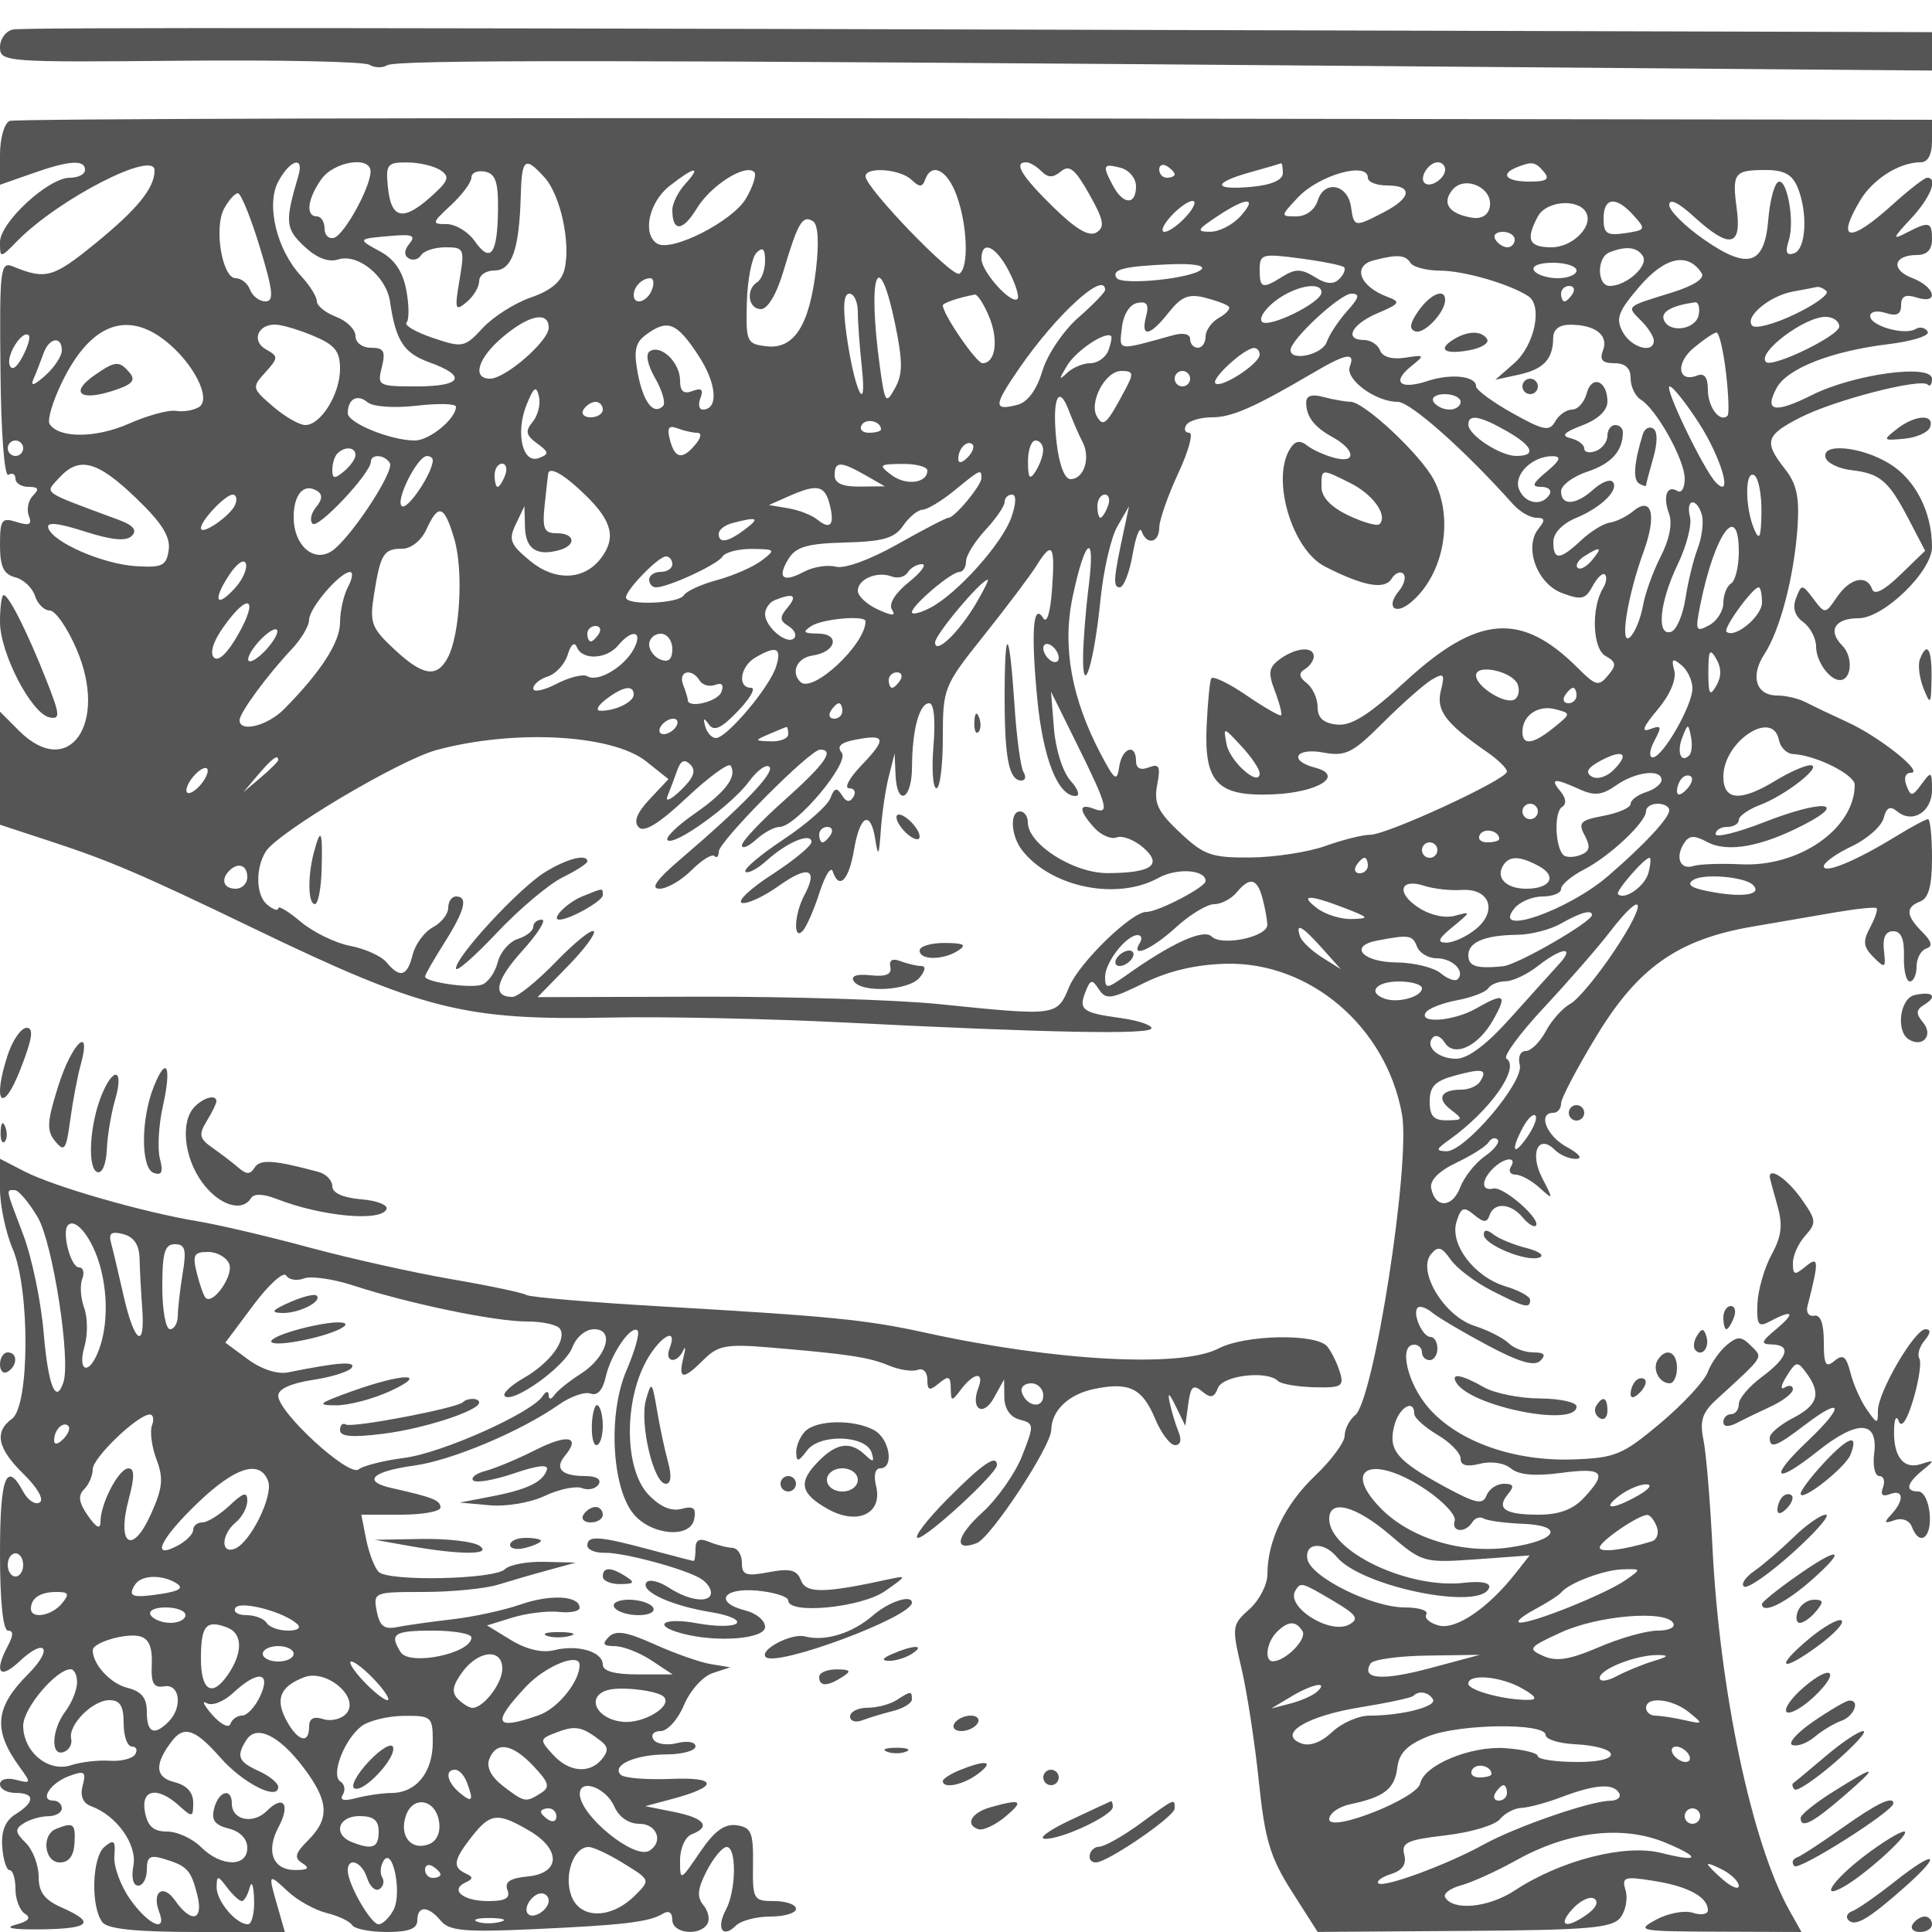 <svg xmlns="http://www.w3.org/2000/svg" version="1.0" width="250" height="250" viewBox="0 0 250 250" preserveAspectRatio="xMidYMid meet">
<g transform="translate(0,250) scale(0.01,-0.01)" fill="#555555" stroke="none">
<path d="M168 24618 c-92 -18 -168 -121 -168 -229 0 -191 73 -196 2330 -175 1282 12 2384 -11 2450 -52 66 -40 169 -44 228 -7 120 74 2840 72 13067 -12 l6925 -56 0 248 0 249 -5275 15 c-14975 44 -19404 48 -19557 19z"/>
<path d="M125 23435 c-70 -29 -125 -223 -125 -439 l0 -387 413 145 c483 171 687 185 687 46 0 -55 -88 -100 -197 -100 -277 0 -903 -578 -903 -833 0 -212 1 -212 225 16 534 543 1775 1181 1775 912 0 -228 -222 -502 -769 -947 -542 -442 -640 -470 -1060 -297 -167 69 -178 -19 -165 -1339 7 -814 51 -1388 103 -1356 50 31 91 8 91 -50 0 -58 77 -106 170 -106 126 0 141 -29 58 -112 -62 -62 -87 -180 -55 -262 44 -115 8 -133 -158 -81 -193 62 -215 32 -215 -298 0 -280 46 -378 197 -417 108 -28 223 -137 256 -241 33 -104 119 -189 191 -189 72 0 228 -224 346 -499 416 -967 -101 -1700 -745 -1056 l-245 246 0 -731 0 -732 664 -218 c759 -249 1183 -431 2586 -1108 2228 -1075 2757 -1208 4650 -1169 688 14 2038 -15 3000 -63 2699 -136 4000 -161 4000 -75 0 43 -184 103 -408 133 -486 66 -539 107 -444 343 63 158 84 161 173 25 90 -136 158 -126 579 82 318 158 673 241 1064 251 1088 27 2077 -820 2278 -1951 112 -633 -363 -3688 -605 -3889 -76 -62 -137 -182 -137 -267 0 -84 -172 -317 -383 -518 -390 -371 -617 -840 -617 -1276 0 -134 -105 -337 -233 -451 -226 -201 -229 -227 -102 -767 72 -308 173 -965 224 -1460 79 -758 146 -983 427 -1425 l334 -524 1899 13 c1620 11 1917 37 2021 175 67 88 96 246 65 351 -53 172 -19 183 374 120 438 -70 691 -209 691 -379 0 -52 -88 -67 -196 -32 -107 34 -321 -6 -475 -90 -264 -143 -221 -151 802 -155 l1080 -4 -154 275 c-489 871 -907 2847 -999 4725 -29 578 -80 1192 -115 1365 -51 251 -17 357 172 529 625 572 601 533 442 692 -125 125 -172 126 -312 10 -91 -76 -203 -234 -247 -352 -45 -118 -322 -416 -615 -662 -489 -410 -582 -448 -1129 -467 -765 -26 -1485 230 -1864 662 -280 318 -396 823 -190 823 55 0 100 -45 100 -100 0 -55 45 -100 100 -100 55 0 100 68 100 150 0 83 -40 150 -89 150 -105 0 -239 306 -166 379 28 27 112 -1 187 -64 75 -62 396 -252 714 -422 413 -220 610 -277 686 -201 77 77 51 108 -92 108 -110 0 -254 54 -320 120 -66 66 -266 167 -445 225 -389 126 -739 707 -558 926 91 109 138 96 254 -70 78 -112 317 -293 532 -402 430 -220 497 -236 497 -120 0 44 -143 123 -317 175 -408 123 -728 547 -635 839 58 185 93 198 227 87 124 -103 166 -104 200 -5 57 171 274 157 427 -27 70 -84 146 -133 171 -109 77 77 -417 511 -547 481 -160 -36 -163 103 -6 260 145 145 317 160 230 20 -34 -55 -6 -100 61 -100 68 0 207 -76 310 -169 181 -164 182 -160 36 123 -168 322 -52 581 163 366 66 -66 190 -118 275 -116 90 2 40 66 -120 153 -264 143 -382 443 -175 443 55 0 100 54 100 120 0 67 209 464 464 883 536 880 1052 1241 2010 1406 317 55 801 138 1076 185 275 47 515 72 533 54 18 -17 -20 -130 -85 -251 -96 -180 -87 -250 45 -383 151 -151 161 -144 135 86 -19 167 21 250 120 250 102 0 145 -100 139 -325 -6 -179 29 -325 76 -325 48 0 87 86 87 192 0 105 56 210 124 233 89 29 75 90 -50 215 -213 214 -220 321 -24 396 106 41 150 206 150 561 0 277 -23 503 -52 503 -29 0 -220 -103 -425 -229 -515 -315 -923 -483 -923 -380 0 47 163 164 362 258 199 95 385 258 412 364 37 140 84 163 176 87 197 -163 450 -6 450 280 0 240 -9 245 -134 75 -121 -165 -140 -167 -197 -19 -37 97 -13 164 59 164 176 1 -416 472 -828 658 -192 88 -428 200 -524 250 -95 51 -265 92 -378 92 -276 0 -354 250 -167 535 202 309 382 994 428 1630 28 399 -8 570 -161 765 -278 353 -252 438 199 668 440 225 1558 513 1647 425 31 -31 56 2 56 74 0 199 -1005 64 -1549 -207 -488 -244 -626 -217 -462 89 135 252 705 476 1437 566 320 38 551 112 518 164 -32 52 -102 67 -157 33 -139 -86 -587 41 -587 167 0 59 87 77 200 41 144 -46 200 -18 200 100 0 118 56 146 200 100 297 -94 246 137 -56 252 -283 108 -243 298 62 298 127 0 194 69 194 200 0 231 -35 241 -332 87 -186 -97 -178 -70 57 181 255 272 359 532 212 532 -34 0 -237 -157 -450 -350 -553 -499 -733 -477 -420 51 165 280 510 499 788 499 92 0 145 101 145 275 l0 275 -12375 18 c-6806 10 -12431 -5 -12500 -33z m3736 -710 c-176 -595 -169 -682 75 -912 163 -153 314 -211 442 -170 253 80 620 -218 668 -543 76 -512 177 -668 511 -789 494 -178 422 -311 -168 -311 -495 0 -509 8 -448 250 51 205 26 250 -139 250 -114 0 -202 66 -202 152 0 84 -112 196 -250 248 -137 52 -250 143 -250 202 0 58 -91 204 -202 324 -317 340 -459 924 -297 1225 152 284 339 337 260 74z m934 50 c-8 -211 -338 -808 -470 -851 -69 -22 -125 31 -125 118 0 87 -45 158 -100 158 -148 0 -122 225 56 478 166 237 647 310 639 97z m905 22 c127 -85 105 -140 -136 -353 -353 -312 -505 -274 -545 139 -29 289 -7 317 250 315 154 0 349 -46 431 -101z m1347 -94 c206 -228 340 -846 258 -1188 -39 -159 -178 -276 -435 -364 -208 -72 -488 -249 -623 -395 -236 -254 -260 -259 -647 -128 -222 75 -374 164 -339 199 34 35 33 223 -3 417 -46 242 -152 401 -337 501 -303 164 -301 166 157 204 258 22 305 1 220 -102 -69 -83 -72 -151 -10 -190 54 -33 126 -15 161 41 35 56 177 102 316 102 242 0 249 -18 181 -423 -65 -383 -56 -410 91 -287 90 74 163 196 163 272 0 76 89 138 198 138 225 0 321 272 340 958 13 495 54 527 309 245z m6429 81 c86 -86 150 -87 253 -2 109 91 183 30 366 -295 189 -335 205 -425 93 -495 -96 -59 -267 42 -563 332 -410 403 -514 576 -345 576 44 0 132 -52 196 -116z m1224 -196 c0 -244 -164 -241 -296 5 -144 268 -133 296 96 236 111 -29 200 -136 200 -241z m500 156 c0 -24 -45 -44 -100 -44 -55 0 -100 48 -100 106 0 58 45 78 100 44 55 -34 100 -82 100 -106z m1400 17 c0 -90 -143 -154 -400 -178 -504 -48 -517 49 -25 187 206 57 386 110 400 117 14 7 25 -50 25 -126z m2100 45 c0 -118 -195 -244 -267 -173 -71 72 55 267 173 267 52 0 94 -42 94 -94z m1279 -31 c79 -95 34 -125 -188 -125 -300 0 -386 95 -166 184 200 81 244 73 354 -59z m-13535 -501 c-8 -568 -97 -685 -302 -393 -84 120 -247 219 -362 219 -197 0 -194 14 55 245 146 135 265 296 265 358 0 61 79 96 175 76 138 -27 174 -134 169 -505z m2421 343 c-91 -100 -165 -250 -165 -333 0 -289 134 -281 316 18 183 301 631 584 744 471 33 -32 -16 -187 -108 -343 -175 -296 -964 -696 -1148 -582 -196 121 -108 535 159 745 326 256 423 268 202 24z m2928 58 c106 -100 141 -100 178 0 84 231 288 128 409 -207 140 -387 158 -933 34 -1010 -89 -55 -1214 1112 -1214 1260 0 128 445 96 593 -43z m5907 25 c0 -55 113 -100 250 -100 337 0 316 -161 -45 -347 -378 -196 -385 -195 -423 71 -42 293 -345 351 -430 82 -39 -122 -151 -206 -276 -206 -209 0 -209 2 19 245 274 291 905 469 905 255z m5561 -125 c135 -329 110 -800 -46 -853 -99 -33 -117 13 -68 168 84 265 -36 861 -150 745 -46 -47 -98 -260 -115 -475 -48 -586 -258 -655 -817 -270 -256 176 -465 382 -465 459 0 88 120 30 322 -155 459 -418 617 -390 552 100 -63 469 -35 506 377 506 235 0 341 -58 410 -225z m-3984 -257 c-21 -104 -109 -155 -231 -135 -298 51 -394 188 -251 361 162 195 533 22 482 -226z m-15914 -519 c172 -567 185 -699 71 -699 -77 0 -166 68 -198 150 -31 83 -115 150 -186 150 -175 0 -284 650 -151 899 60 110 140 201 180 200 39 -1 167 -316 284 -700z m11987 401 c-100 -110 -226 -200 -281 -200 -55 0 -19 90 81 200 100 110 226 200 281 200 55 0 19 -90 -81 -200z m700 0 c-100 -110 -275 -200 -390 -199 -183 0 -171 26 90 199 386 256 531 256 300 0z m4466 64 c119 -174 -155 -464 -440 -464 -294 0 -337 99 -176 400 104 194 498 235 616 64z m623 -52 c162 -179 157 -190 -109 -229 -237 -35 -280 -6 -280 188 0 278 160 295 389 41z m-10580 -698 c-86 -727 -285 -1036 -640 -995 -257 30 -268 56 -255 565 8 294 65 585 125 645 81 81 111 53 111 -103 0 -118 -45 -242 -100 -276 -153 -94 -119 -350 46 -350 89 0 205 196 295 502 184 618 244 719 378 636 67 -41 81 -270 40 -624z m9041 386 c0 -55 -42 -100 -94 -100 -52 0 -122 45 -156 100 -34 55 8 100 94 100 86 0 156 -45 156 -100z m-6545 -409 c88 -170 138 -332 111 -359 -79 -78 -466 353 -466 518 0 251 186 168 355 -159z m8204 194 c77 -124 -213 -385 -428 -385 -167 0 -172 367 -6 434 215 87 361 70 434 -49z m-3867 -143 c24 -25 -3 -93 -62 -152 -75 -75 -168 -68 -318 26 -170 106 -251 108 -411 8 -268 -168 -301 -158 -301 89 0 199 34 208 523 143 288 -38 544 -89 569 -114z m858 58 c34 -55 205 -101 381 -102 310 -1 893 -169 1143 -329 192 -123 85 -637 -182 -871 l-242 -212 299 65 c324 70 447 200 449 474 1 115 79 174 227 173 321 -2 492 -137 418 -331 -48 -123 -9 -167 146 -167 143 0 211 -63 211 -195 0 -107 59 -231 130 -275 205 -125 570 -781 570 -1023 0 -120 -42 -193 -93 -161 -137 84 -193 -67 -109 -296 45 -124 4 -333 -108 -550 -99 -192 -203 -481 -231 -641 -29 -161 -102 -341 -163 -400 -144 -141 -41 519 174 1108 171 471 104 719 -139 517 -83 -69 -219 -135 -302 -147 -83 -13 -250 -116 -371 -230 -273 -256 -358 -261 -358 -19 0 114 117 236 297 311 330 137 565 372 468 469 -35 35 -146 -11 -247 -102 -225 -204 -418 -215 -418 -24 0 78 154 193 341 255 311 103 459 267 459 511 0 51 -45 92 -100 92 -55 0 -100 -63 -100 -139 0 -77 -67 -166 -150 -197 -82 -32 -150 -17 -150 32 0 49 -79 109 -175 133 -130 32 -91 75 150 167 204 78 325 192 325 308 0 270 -204 351 -268 106 -31 -115 -115 -210 -189 -210 -73 0 -172 -69 -219 -154 -74 -133 -149 -118 -555 109 -258 144 -469 300 -469 346 0 134 -325 169 -630 68 -353 -116 -466 -16 -213 189 185 149 182 153 -77 113 -167 -25 -290 10 -322 94 -28 74 -121 135 -205 135 -267 0 -165 204 172 347 292 124 305 146 125 213 -357 134 -455 398 -175 471 303 79 411 72 475 -31z m3770 -136 c43 -68 -107 -164 -400 -254 -589 -182 -575 -169 -382 -362 89 -89 162 -204 162 -255 0 -175 -293 -93 -403 113 -93 173 -58 265 221 590 330 382 625 444 802 168z m-6474 49 c-129 -119 -1036 -210 -1098 -109 -68 109 90 150 684 176 301 13 471 -15 414 -67z m4854 -13 c0 -55 -110 -100 -244 -100 -134 0 -272 45 -306 100 -36 58 66 100 244 100 168 0 306 -45 306 -100z m-11964 -250 c-61 -159 -236 -208 -236 -67 0 106 109 217 214 217 44 0 54 -67 22 -150z m3148 -449 c99 -481 98 -645 -3 -825 -118 -211 -130 -194 -195 274 -165 1199 -20 1603 198 551z m2716 446 c0 -29 -157 -191 -349 -359 -192 -169 -400 -478 -463 -689 -74 -245 -189 -402 -322 -437 -315 -82 -312 -15 23 472 480 697 1111 1273 1111 1013z m2800 -31 c0 -131 -682 -467 -770 -380 -42 43 35 164 171 269 256 196 599 260 599 111z m3250 -16 c-34 -55 -82 -100 -106 -100 -24 0 -44 45 -44 100 0 55 48 100 106 100 58 0 78 -45 44 -100z m3285 32 c37 -38 -145 -171 -406 -297 -261 -126 -511 -193 -554 -150 -109 109 220 387 525 442 138 25 276 52 308 59 32 8 89 -17 127 -54z m-12535 -268 c0 -130 24 -456 53 -725 70 -653 -102 -278 -200 436 -49 357 -37 525 38 525 60 0 109 -106 109 -236z m1699 -62 c126 -303 83 -602 -86 -602 -78 0 -513 634 -513 748 0 32 207 102 413 140 34 7 118 -122 186 -286z m3100 132 c27 -27 -29 -93 -125 -146 -96 -54 -174 -163 -174 -243 0 -80 -45 -145 -100 -145 -55 0 -100 50 -100 112 0 67 -89 87 -225 49 -729 -202 -693 -208 -658 100 20 171 100 300 200 319 125 24 154 -20 113 -174 -73 -280 50 -259 294 52 160 203 257 243 464 191 144 -36 284 -87 311 -115z m1533 -59 c-111 -124 -230 -304 -264 -400 -58 -165 -468 -256 -468 -105 0 136 641 730 787 730 114 0 102 -51 -55 -225z m4549 -50 c-38 -195 -392 -241 -453 -58 -34 101 111 180 404 221 46 7 67 -67 49 -163z m-14881 -166 c0 -172 -560 -659 -758 -659 -240 0 -158 269 166 541 339 286 592 336 592 118z m16700 16 c-1 -120 -868 -540 -949 -459 -119 119 495 584 771 584 98 0 178 -56 178 -125z m-21661 -184 c365 -288 602 -753 436 -858 -69 -43 -203 -65 -297 -50 -95 16 -371 -59 -612 -166 -428 -189 -909 -190 -1025 -2 -31 50 41 292 161 539 361 746 831 935 1337 537z m1914 64 c280 -117 347 -199 347 -428 0 -327 -248 -727 -450 -727 -76 0 -265 108 -418 241 -272 233 -275 246 -99 440 170 189 171 207 10 297 -190 106 -113 322 116 322 81 0 303 -65 494 -145z m4982 -251 c240 -363 268 -704 57 -704 -47 0 -60 68 -28 151 42 108 12 134 -103 89 -115 -44 -161 -4 -161 137 0 230 -245 469 -390 379 -60 -37 -33 -174 69 -352 92 -160 137 -321 101 -358 -124 -123 -257 50 -327 423 -55 294 -33 399 108 501 278 204 394 159 674 -266z m-8744 -20 c-79 -148 -140 -186 -167 -105 -44 131 170 460 248 382 24 -24 -12 -149 -81 -277z m14051 80 c-35 -90 -140 -164 -233 -164 -93 0 -228 -56 -301 -125 -109 -103 -109 -87 0 94 116 192 494 447 569 383 15 -13 -1 -97 -35 -188z m7992 -283 c33 -286 43 -538 20 -560 -96 -96 -254 110 -254 332 0 165 -44 224 -140 187 -251 -96 -281 161 -43 359 128 107 260 196 294 198 34 2 89 -231 123 -516z m-21534 284 c0 -73 -97 -220 -215 -325 -149 -132 -195 -144 -150 -40 36 83 93 229 127 325 72 206 238 234 238 40z m15500 -53 c0 -118 -502 -444 -573 -372 -58 58 370 451 498 457 41 2 75 -37 75 -85z m1167 -154 c-64 -166 332 -458 620 -458 164 0 870 -628 1492 -1325 86 -96 221 -175 301 -175 110 0 118 -32 32 -136 -197 -237 -27 -714 298 -837 254 -96 306 -84 399 90 59 110 131 177 159 148 29 -28 18 -106 -23 -173 -157 -255 -139 -785 30 -880 140 -78 145 -118 32 -253 -120 -145 -158 -135 -393 100 -728 727 -1291 684 -2221 -170 -478 -440 -707 -585 -893 -565 -175 18 -250 86 -250 226 0 110 -63 249 -140 310 -102 79 -109 129 -25 181 63 39 115 113 115 165 0 134 -231 116 -437 -34 -146 -107 -157 -176 -66 -414 60 -157 96 -298 80 -314 -15 -15 -217 101 -449 259 -232 159 -437 256 -455 217 -19 -38 -45 -311 -59 -606 -35 -742 139 -923 858 -893 586 24 932 244 544 346 -348 91 -253 262 109 195 288 -53 377 -8 775 390 248 247 530 496 628 554 156 91 171 73 117 -142 -65 -257 60 -423 595 -794 143 -98 260 -213 260 -254 0 -102 -1545 -816 -1769 -818 -100 0 -361 -66 -581 -145 -220 -79 -656 -146 -968 -149 -507 -4 -605 31 -915 324 -286 269 -338 379 -293 616 46 239 27 278 -109 226 -107 -42 -165 -12 -165 83 0 235 -183 170 -218 -78 -28 -196 -59 -173 -242 175 -376 717 -495 1384 -361 2022 160 765 299 866 210 153 -40 -316 -73 -732 -74 -925 -4 -556 144 -72 225 739 38 379 136 807 219 950 l151 261 -64 -300 c-138 -638 -147 -750 -57 -750 51 0 127 191 167 425 40 234 93 369 117 300 65 -186 227 -151 228 50 1 96 111 411 245 700 135 289 199 525 143 525 -55 0 -73 45 -39 100 34 55 184 100 332 100 259 0 542 125 1318 580 421 248 540 267 467 78z m-2898 -283 c-248 -466 -288 -506 -372 -370 -113 183 104 595 313 595 154 0 162 -31 59 -225z m831 125 c0 -55 -45 -100 -100 -100 -55 0 -100 45 -100 100 0 55 45 100 100 100 55 0 100 -45 100 -100z m-8507 -558 c-99 -120 -89 -173 56 -279 156 -114 159 -139 24 -190 -213 -82 -306 332 -157 695 93 227 124 247 158 102 23 -99 -13 -246 -81 -328z m15097 -26 c287 -448 440 -986 215 -761 -155 156 -680 1245 -600 1245 41 0 214 -218 385 -484z m-16600 234 c280 33 510 27 510 -13 0 -156 -343 -437 -533 -437 -311 0 -867 227 -867 353 0 185 123 253 256 142 71 -59 340 -78 634 -45z m8619 -471 c106 -207 17 -479 -157 -479 -76 0 -147 187 -180 475 -61 550 21 773 156 419 51 -134 132 -321 181 -415z m4891 521 c0 -55 -65 -100 -144 -100 -79 0 -172 45 -206 100 -34 55 31 100 144 100 113 0 206 -45 206 -100z m-11100 -100 c0 -55 -70 -100 -156 -100 -86 0 -128 45 -94 100 34 55 104 100 156 100 52 0 94 -45 94 -100z m3600 -256 c0 -24 -70 -44 -156 -44 -86 0 -128 46 -93 102 57 92 249 48 249 -58z m8091 -19 c345 -196 397 -325 131 -325 -208 0 -622 270 -622 406 0 139 147 115 491 -81z m-10471 -25 c63 0 55 -59 -20 -150 -170 -205 -267 -188 -331 58 -41 156 -17 193 96 150 83 -32 198 -58 255 -58z m-8720 -200 c0 -55 -45 -100 -100 -100 -55 0 -100 45 -100 100 0 55 45 100 100 100 55 0 100 -45 100 -100z m12218 -122 c-71 -71 -118 -77 -118 -15 0 134 118 252 185 185 28 -28 -2 -105 -67 -170z m980 97 c0 -69 -45 -192 -98 -275 -76 -117 -97 -89 -98 125 -1 151 43 275 98 275 55 0 99 -56 98 -125z m-8898 -63 c0 -48 -67 -144 -150 -212 -122 -101 -150 -97 -150 21 0 80 30 176 67 212 95 95 233 83 233 -21z m444 -102 c67 -108 -527 -1004 -761 -1147 -233 -142 -483 87 -483 443 0 300 132 448 305 341 71 -44 67 -111 -14 -208 -66 -79 -86 -176 -46 -216 72 -71 751 652 754 802 2 104 177 94 245 -15z m556 35 c0 -162 -322 -643 -398 -596 -96 59 197 649 323 650 41 1 75 -24 75 -54z m14414 -148 c-187 -156 -202 -197 -69 -197 92 0 139 -45 105 -100 -98 -158 -322 -117 -395 72 -72 189 177 430 439 425 115 -3 94 -55 -80 -200z m-18258 -338 c338 -323 451 -503 427 -675 -29 -205 -82 -231 -423 -210 -428 26 -1078 309 -1135 494 -26 81 118 68 470 -45 353 -113 538 -130 611 -57 73 73 20 137 -175 209 -1010 375 -953 335 -769 538 259 287 493 227 994 -254z m4780 291 c-31 -82 -75 -150 -97 -150 -21 0 -39 68 -39 150 0 83 44 150 97 150 53 0 71 -67 39 -150z m4664 0 l250 -143 -325 -3 c-224 -3 -325 43 -325 146 0 184 78 184 400 0z m800 61 c0 -165 -279 -199 -465 -57 -171 129 -160 140 140 143 179 2 325 -37 325 -86z m-4419 -323 c342 -334 394 -552 194 -813 -218 -286 -595 -298 -918 -31 -256 212 -279 272 -182 474 l111 232 7 -267 c7 -282 145 -380 432 -305 237 61 222 222 -20 222 -166 0 -190 56 -156 375 22 206 42 386 45 400 22 93 214 -20 487 -287z m5119 227 c0 -97 -347 -515 -427 -515 -30 0 -326 -154 -659 -342 -354 -200 -685 -321 -799 -291 -107 28 -293 -2 -413 -66 -274 -147 -352 -78 -196 172 95 152 247 195 732 207 491 13 639 56 749 218 76 111 188 204 250 206 62 2 248 114 413 249 335 275 350 282 350 162z m10093 -446 c-5 -326 -26 -374 -93 -219 -122 283 -122 775 0 700 55 -34 97 -250 93 -481z m-12059 110 c71 -268 13 -343 -157 -203 -70 58 -239 124 -377 147 l-250 42 250 111 c371 165 471 147 534 -97z m-7689 -6 c-55 -143 -445 -412 -445 -307 0 100 317 434 412 434 45 0 60 -57 33 -127z m10042 -167 c-118 -339 -703 -991 -1050 -1171 -131 -68 -237 -93 -237 -57 0 89 510 522 616 522 46 0 84 61 84 135 0 75 113 257 250 406 138 148 250 312 250 364 0 52 43 95 95 95 58 0 55 -114 -8 -294z m1249 144 c-31 -82 -75 -150 -97 -150 -21 0 -39 68 -39 150 0 83 44 150 97 150 53 0 71 -67 39 -150z m7689 -125 c21 -96 -5 -287 -58 -425 -53 -137 -124 -426 -157 -642 -33 -215 -116 -410 -185 -433 -194 -65 -151 383 83 869 115 237 187 515 160 619 -27 103 -12 187 34 187 46 0 101 -79 123 -175z m-16146 -300 c120 -409 74 -1239 -86 -1537 -141 -264 -322 -235 -695 114 -294 275 -317 338 -257 715 83 518 124 583 367 583 112 0 245 107 310 250 156 341 231 315 361 -125z m3765 128 c-225 -170 -344 -191 -344 -60 0 51 79 113 175 138 328 86 363 69 169 -78z m12856 -297 c0 -189 -45 -372 -100 -406 -55 -34 -100 -148 -100 -252 0 -105 -84 -236 -186 -290 -171 -92 -180 -70 -111 271 186 922 497 1345 497 677z m-12647 -111 c-108 -82 -365 -194 -571 -250 -205 -55 -401 -144 -434 -198 -67 -109 -748 -135 -748 -28 0 99 420 531 517 531 46 0 83 -45 83 -100 0 -55 -67 -100 -150 -100 -82 0 -150 -45 -150 -100 0 -55 40 -100 88 -100 159 0 797 295 861 398 35 56 206 101 382 99 304 -3 310 -10 122 -152z m3761 -359 c-21 -306 -67 -462 -114 -385 -132 213 -161 -176 -78 -1042 74 -770 266 -1259 496 -1259 62 0 33 88 -64 196 -101 111 -194 403 -216 675 l-38 479 346 -700 c390 -789 417 -896 204 -814 -195 75 -191 -25 9 -246 88 -97 219 -154 291 -126 72 28 224 -30 338 -127 264 -226 119 -333 -455 -335 -442 -2 -1033 374 -1033 657 0 78 -45 141 -100 141 -138 0 -120 -317 28 -505 379 -480 1227 -651 1762 -355 238 132 610 108 610 -40 0 -80 -614 -400 -767 -400 -192 0 -866 -655 -997 -968 -160 -382 -154 -381 -1686 -225 -550 56 -1944 99 -3097 96 l-2097 -6 391 400 c214 219 366 424 336 453 -30 30 -251 -149 -492 -398 -241 -249 -492 -452 -559 -452 -265 0 -221 212 126 596 201 222 315 404 254 404 -62 0 -112 -42 -112 -93 0 -52 -90 -122 -200 -157 -110 -35 -226 -170 -259 -299 -32 -130 -123 -261 -201 -291 -142 -55 -740 30 -740 104 0 22 112 218 250 436 267 423 311 600 150 600 -55 0 -100 -66 -100 -146 0 -81 -89 -195 -199 -253 -109 -59 -227 -218 -261 -354 -71 -283 -163 -310 -338 -100 -67 81 -278 177 -469 213 -191 36 -479 176 -640 311 -161 136 -293 215 -293 176 0 -39 -64 -18 -143 47 -145 120 -155 467 -19 686 153 248 1729 1185 2212 1315 1008 272 2275 202 2714 -149 l286 -228 -244 -260 c-167 -179 -211 -293 -140 -364 70 -70 266 51 622 386 286 268 541 454 566 413 88 -141 -64 -343 -469 -624 -223 -155 -379 -308 -347 -340 84 -85 835 456 1057 762 104 142 221 226 261 186 73 -73 -346 -508 -1159 -1202 -302 -258 -384 -375 -263 -375 96 0 283 108 414 239 132 132 265 215 296 184 31 -31 56 -6 56 56 0 131 1181 1321 1312 1321 194 0 62 -188 -462 -655 -302 -269 -550 -531 -550 -583 0 -51 82 -19 183 73 100 91 237 165 304 165 214 0 911 832 805 960 -68 82 -15 132 181 169 389 75 404 12 76 -330 -158 -164 -230 -299 -162 -299 69 0 94 -50 56 -111 -47 -77 -93 -70 -150 23 -65 104 -97 95 -149 -42 -37 -96 -311 -337 -610 -535 -298 -198 -518 -385 -488 -415 30 -30 156 37 279 148 263 237 575 365 575 236 0 -49 -229 -238 -508 -419 -280 -181 -457 -347 -393 -368 64 -21 281 79 483 223 380 270 510 219 324 -128 -129 -243 -144 -593 -18 -457 48 52 146 275 216 495 71 220 148 344 171 275 82 -245 208 -119 275 275 78 462 218 525 278 125 34 -219 47 -194 69 125 15 220 61 535 103 700 l76 300 12 -275 c18 -419 212 -328 213 100 2 481 95 825 223 825 61 0 83 -217 55 -550 -25 -302 -8 -550 38 -550 46 0 83 295 83 655 0 642 11 670 534 1325 294 369 597 771 674 895 208 333 246 280 206 -289z m6984 362 c-70 -84 -153 -127 -184 -95 -32 32 8 100 89 151 212 134 239 117 95 -56z m-17554 -354 c-245 -271 -297 -168 -82 161 101 154 196 220 219 153 22 -66 -40 -207 -137 -314z m8715 72 c-172 -137 -262 -281 -219 -350 56 -90 12 -90 -184 -1 -141 65 -256 173 -256 240 0 152 251 258 440 185 77 -29 169 -6 206 53 36 59 119 107 185 107 65 -1 -12 -106 -172 -234z m-7255 -59 c-57 -107 -104 -314 -104 -461 0 -256 -247 -639 -723 -1121 -216 -218 -577 -308 -577 -144 0 95 360 585 675 919 124 131 225 302 225 380 0 151 397 615 529 618 43 1 31 -85 -25 -191z m8127 -214 c-223 -378 -531 -672 -531 -506 0 101 592 806 681 811 17 1 -51 -136 -150 -305z m10169 11 c0 -181 -361 -477 -460 -377 -44 44 341 573 417 573 24 0 43 -88 43 -196z m-12606 -62 c-109 -130 -107 -172 10 -244 77 -48 109 -118 71 -157 -91 -91 -375 146 -375 313 0 71 56 152 125 180 240 97 299 65 169 -92z m-7107 -343 c-139 -248 -261 -365 -318 -308 -58 58 -10 211 126 401 317 446 457 378 192 -93z m8113 162 c0 -300 -687 -940 -843 -785 -129 129 -43 312 160 342 304 45 359 282 66 284 -187 1 -203 20 -83 98 144 93 700 142 700 61z m-7750 -361 c-100 -111 -205 -179 -232 -151 -28 27 32 140 132 251 100 111 205 179 232 151 28 -27 -32 -140 -132 -251z m4300 200 c-34 -55 -82 -100 -106 -100 -24 0 -44 45 -44 100 0 55 48 100 106 100 58 0 78 -45 44 -100z m451 -198 c-126 -235 -466 -435 -600 -353 -52 33 -231 -11 -398 -97 -167 -87 -303 -114 -303 -61 0 52 85 123 189 156 104 33 220 159 257 281 41 135 88 173 119 97 71 -172 384 -157 535 25 181 218 325 184 201 -48z m499 1 c0 -134 -48 -178 -150 -139 -82 31 -150 120 -150 197 0 76 68 139 150 139 83 0 150 -89 150 -197z m5000 -115 c0 -55 -45 -72 -100 -38 -55 34 -100 107 -100 162 0 55 45 72 100 38 55 -34 100 -107 100 -162z m-3657 -113 c-83 -266 -638 -925 -779 -925 -53 0 -116 68 -138 150 -31 111 -18 118 47 25 67 -94 162 -49 377 175 158 165 234 300 169 300 -181 0 -142 277 56 392 272 159 344 127 268 -117z m12165 -250 c-83 -143 -102 -111 -102 175 0 286 19 318 102 175 69 -119 69 -231 0 -350z m-308 -32 c0 -223 -385 -893 -513 -893 -52 0 -42 97 21 215 100 186 92 206 -56 150 -120 -46 -91 29 96 251 161 192 247 392 217 506 -40 154 -23 168 93 71 78 -64 142 -199 142 -300z m-2261 50 c29 -75 11 -162 -39 -193 -118 -73 -500 164 -500 310 0 156 474 53 539 -117z m-10585 50 c37 -59 127 -83 201 -55 87 33 115 0 79 -93 -48 -126 -434 -217 -434 -103 0 23 -27 113 -61 200 -67 176 112 219 215 51z m2596 7 c-34 -55 -82 -100 -106 -100 -24 0 -44 45 -44 100 0 55 48 100 106 100 58 0 78 -45 44 -100z m-3450 -189 c0 -96 -243 -213 -433 -208 -64 2 -30 69 77 150 220 167 356 189 356 58z m12200 -11 c0 -55 -48 -100 -106 -100 -58 0 -78 45 -44 100 34 55 82 100 106 100 24 0 44 -45 44 -100z m-9500 -200 c0 -55 -48 -100 -106 -100 -58 0 -78 45 -44 100 34 55 82 100 106 100 24 0 44 -45 44 -100z m9205 -216 c-267 -216 -405 -235 -405 -54 0 212 202 351 425 293 206 -54 206 -56 -20 -239z m-11355 16 c-34 -55 -107 -100 -162 -100 -55 0 -72 45 -38 100 34 55 107 100 162 100 55 0 72 -45 38 -100z m1450 -100 c0 -55 -101 -97 -225 -93 -215 7 -216 11 -25 93 110 47 211 89 225 93 14 4 25 -38 25 -93z m6100 -506 c0 -188 -385 149 -428 375 -44 230 -44 230 192 -25 130 -140 236 -297 236 -350z m5559 232 c-108 -108 -165 43 -89 235 71 180 76 180 111 6 20 -100 10 -209 -22 -241z m1160 199 c19 -96 101 -178 182 -182 296 -15 799 -266 799 -398 0 -565 -714 -1065 -1470 -1029 -264 13 -542 3 -617 -22 -170 -54 -239 109 -124 291 68 107 131 111 304 19 262 -140 701 -61 1257 228 580 301 220 320 -525 28 -344 -135 -625 -203 -625 -153 0 51 68 93 150 93 83 0 150 41 150 90 0 50 124 137 275 194 335 127 822 511 652 514 -67 1 -270 -88 -450 -198 -454 -277 -677 -261 -677 50 0 456 641 879 719 475z m-2140 -389 c-90 -90 -213 -127 -283 -84 -87 54 -53 114 115 204 294 157 382 94 168 -120z m-17279 129 c0 -18 -101 -120 -225 -225 l-225 -190 190 225 c180 211 260 271 260 190z m5209 -391 c-130 -125 -205 -158 -171 -74 34 82 90 232 125 332 46 129 95 150 172 73 76 -76 41 -171 -126 -331z m-6209 76 c-71 -85 -151 -132 -179 -105 -27 28 8 120 79 205 71 85 151 132 179 105 27 -28 -8 -120 -79 -205z m18900 57 c0 -52 -90 -122 -200 -157 -110 -35 -200 -103 -200 -152 0 -49 -157 -118 -348 -154 -304 -57 -335 -89 -245 -256 78 -147 65 -205 -57 -252 -87 -33 -187 -33 -221 1 -107 108 -120 557 -17 620 61 38 54 113 -19 202 -142 170 -82 177 243 29 197 -89 293 -79 477 50 253 177 587 216 587 69z m318 -129 c-71 -71 -118 -77 -118 -15 0 57 30 134 67 170 36 37 90 44 118 15 28 -28 -2 -105 -67 -170z m-1918 -278 c0 -55 -45 -100 -100 -100 -55 0 -100 45 -100 100 0 55 45 100 100 100 55 0 100 -45 100 -100z m1700 15 c0 -99 -320 -444 -790 -849 -524 -453 -1527 -798 -1210 -416 68 82 231 150 362 150 131 0 238 44 238 97 0 54 133 167 296 251 337 174 804 614 804 757 0 52 68 95 150 95 83 0 150 -38 150 -85z m-10850 -315 c-34 -55 -82 -100 -106 -100 -24 0 -44 45 -44 100 0 55 48 100 106 100 58 0 78 -45 44 -100z m8650 -56 c0 -24 -70 -44 -156 -44 -86 0 -128 46 -93 102 57 92 249 48 249 -58z m-800 -144 c0 -55 -45 -100 -100 -100 -55 0 -100 45 -100 100 0 55 45 100 100 100 55 0 100 -45 100 -100z m-900 -200 c0 -55 -48 -100 -106 -100 -58 0 -78 45 -44 100 34 55 82 100 106 100 24 0 44 -45 44 -100z m2209 -5 c246 -131 157 -295 -159 -295 -258 0 -399 140 -300 300 79 128 213 127 459 -5z m1422 -88 c-46 -176 -310 -361 -394 -277 -36 35 341 470 408 470 20 0 14 -87 -14 -193z m-18131 -57 c0 -82 -67 -150 -150 -150 -156 0 -198 118 -83 233 115 115 233 73 233 -83z m19484 -101 c119 -119 -104 -163 -490 -98 -303 51 -382 97 -282 163 130 86 666 41 772 -65z m-6347 -174 c33 -124 61 -278 62 -342 1 -157 -591 -281 -721 -151 -103 103 -516 -84 -1103 -501 -253 -179 -275 -181 -275 -21 0 188 275 540 421 540 50 0 63 -45 29 -100 -129 -208 151 -88 466 200 181 165 403 300 494 300 91 0 222 68 290 150 173 208 267 188 337 -75z m2577 109 c364 24 470 -274 181 -508 -119 -97 -291 -175 -381 -174 -125 2 -104 51 86 206 236 193 238 201 30 143 -132 -37 -324 6 -475 105 -294 192 -240 386 78 281 120 -39 336 -63 481 -53z m-1514 -234 c318 -123 327 -135 94 -142 -141 -5 -343 58 -450 139 -238 180 -107 181 356 3z m3494 -547 c-218 -329 -477 -640 -574 -692 -98 -53 -240 -211 -316 -353 -76 -142 -193 -258 -262 -258 -69 0 -103 -78 -76 -179 57 -220 -709 -1122 -949 -1118 -141 3 -136 26 33 146 532 378 926 936 743 1053 -45 29 175 327 488 663 313 336 695 773 848 973 451 584 497 415 65 -235z m-294 457 c0 -88 -964 -645 -1150 -663 -345 -35 -450 -1 -450 142 0 171 214 260 633 265 174 1 430 67 567 146 251 143 400 184 400 110z m-3492 -430 l242 -271 -245 154 c-134 85 -262 207 -283 271 -61 183 24 138 286 -154z m1228 20 c32 -82 146 -150 255 -150 204 0 373 -169 271 -271 -31 -32 -131 3 -220 78 -90 74 -346 137 -569 139 -441 4 -627 211 -254 283 416 79 459 73 517 -79z m1838 -225 c-88 -96 -372 -411 -631 -700 -309 -345 -549 -525 -701 -525 -238 0 -412 164 -297 279 36 36 103 5 148 -68 122 -197 433 -54 627 289 189 333 149 361 -220 150 -283 -162 -743 -200 -652 -54 32 53 215 126 407 161 191 36 372 106 402 154 30 49 131 90 224 91 93 1 282 90 419 198 312 244 490 260 274 25z m-1774 -313 c0 -108 -303 -195 -475 -137 -237 79 -124 225 175 225 165 0 300 -40 300 -88z m754 -1205 c-36 -59 -146 -107 -243 -107 -269 0 -328 -115 -134 -262 159 -121 155 -132 -52 -135 -173 -2 -225 54 -225 244 0 194 70 266 325 335 361 98 427 82 329 -75z m606 -723 c-181 -259 -215 -174 -52 131 60 111 132 179 160 150 29 -29 -20 -155 -108 -281z m-547 -246 c-124 -87 -268 -270 -320 -406 -101 -265 -323 -269 -374 -6 -19 100 101 222 327 329 196 93 384 212 416 264 32 52 85 68 117 35 32 -32 -42 -130 -166 -216z m-913 -3332 c0 -52 135 -174 300 -272 165 -97 300 -236 300 -307 0 -90 79 -111 251 -68 145 37 315 11 401 -61 101 -84 310 -102 649 -57 546 72 604 9 295 -322 -140 -151 -322 -219 -583 -219 -440 0 -556 77 -400 266 86 103 73 134 -54 134 -91 0 -191 -68 -223 -150 -48 -126 -138 -107 -549 116 -616 336 -725 468 -646 783 59 238 259 358 259 157z m157 -986 c224 -152 389 -331 367 -398 -49 -147 138 -164 227 -20 35 56 101 78 147 49 46 -28 269 -59 496 -68 560 -22 464 -214 -152 -305 -622 -92 -1304 117 -1687 517 -503 525 -76 685 602 225z m2743 -70 c-329 -188 -491 -190 -244 -3 107 81 262 146 344 146 87 0 45 -60 -100 -143z m-3212 -513 c417 -357 436 -362 1115 -314 l690 50 -180 -229 c-356 -453 -772 -736 -995 -678 -119 31 -191 97 -161 145 30 49 -96 89 -280 89 -423 0 -1217 394 -1259 625 -40 214 210 233 379 29 322 -389 1873 -702 1972 -399 21 65 -101 89 -322 64 -718 -84 -1747 403 -1747 826 0 263 344 172 788 -208z m3450 109 c32 -84 3 -171 -65 -191 -367 -113 -673 -149 -673 -80 0 79 493 417 614 422 36 2 91 -66 124 -151z m-402 -692 c-250 -175 -1194 -556 -1365 -550 -66 2 14 76 179 165 165 88 323 189 350 223 97 122 553 295 797 301 245 7 246 6 39 -139z m-3782 -270 c300 -177 337 -231 207 -304 -249 -139 -830 227 -698 440 68 111 79 107 491 -136z m4396 -284 c35 -57 -51 -100 -201 -100 -144 0 -486 -96 -759 -214 -377 -162 -550 -190 -718 -115 -209 93 -195 112 228 306 475 218 1346 292 1450 123z m-4796 -107 c62 -100 -213 -383 -379 -390 -118 -5 -88 244 45 377 148 148 248 152 334 13z m1646 -480 c-617 -165 -892 -143 -765 62 31 51 363 97 736 102 l679 10 -650 -174z m2894 92 c-141 -43 -354 -130 -475 -195 -123 -66 -219 -75 -219 -22 0 113 466 297 750 296 153 -1 140 -20 -56 -79z m-1694 -355 c172 -98 199 -144 88 -146 -306 -7 -788 121 -788 209 0 134 421 97 700 -63z m-2655 -39 c-52 -49 -207 -118 -345 -154 l-250 -65 250 150 c279 168 498 212 345 69z m1497 -99 c58 -94 -401 -212 -823 -212 -141 0 -358 -96 -482 -213 -143 -134 -291 -188 -400 -146 -314 120 72 355 767 467 352 57 661 123 685 148 72 72 195 50 253 -44z m3314 -169 c187 -152 185 -156 -56 -102 -137 31 -306 57 -375 58 -69 0 -125 46 -125 101 0 154 339 119 556 -57z m-1856 -293 c1 -55 164 -108 364 -119 608 -31 656 -231 56 -231 -286 0 -520 34 -520 75 0 41 -190 88 -422 104 -449 31 -1050 -218 -1100 -456 -41 -196 -1178 -644 -1178 -464 0 76 124 163 275 195 437 92 573 198 606 473 23 189 127 295 400 405 406 163 1518 177 1519 18z m1850 -250 c34 -55 17 -100 -38 -100 -55 0 -128 45 -162 100 -34 55 -17 100 38 100 55 0 128 -45 162 -100z m-2550 -256 c0 -24 -70 -44 -156 -44 -86 0 -128 46 -93 102 57 92 249 48 249 -58z m200 -244 c0 -55 -48 -100 -106 -100 -58 0 -78 45 -44 100 34 55 82 100 106 100 24 0 44 -45 44 -100z m1450 0 c34 -55 -20 -101 -119 -102 -256 -4 -1216 -336 -1631 -565 -473 -262 -1300 -566 -1364 -503 -28 29 46 83 166 121 146 46 201 127 169 250 -41 156 37 192 536 250 321 37 636 131 701 208 64 78 190 144 279 147 90 3 321 65 513 138 441 166 671 184 750 56z m1050 -300 c0 -55 -45 -100 -100 -100 -55 0 -100 45 -100 100 0 55 45 100 100 100 55 0 100 -45 100 -100z m-447 -345 c465 -194 439 -257 -56 -132 -468 119 -1302 -94 -1897 -486 -338 -222 -797 -267 -900 -88 -27 47 65 117 206 155 141 38 463 184 715 325 673 375 1378 458 1932 226z m947 -558 c0 -52 -90 -18 -200 76 -110 94 -200 186 -200 203 0 17 90 -17 200 -76 110 -59 200 -150 200 -203z m-1954 -362 c-276 -202 -402 -162 -198 63 98 108 225 169 281 134 60 -37 27 -117 -83 -197z"/>
<path d="M18354 20976 c-112 -161 -123 -236 -39 -264 115 -39 385 247 385 407 0 157 -191 78 -346 -143z"/>
<path d="M18803 20604 c-208 -131 -102 -196 221 -134 150 29 249 93 219 141 -70 114 -253 111 -440 -7z"/>
<path d="M19700 20000 c0 -55 45 -100 100 -100 55 0 100 45 100 100 0 55 -45 100 -100 100 -55 0 -100 -45 -100 -100z"/>
<path d="M21258 19381 c-114 -369 -130 -586 -49 -637 50 -31 91 -42 91 -24 0 17 42 177 93 354 57 200 57 345 -1 381 -51 32 -112 -1 -134 -74z"/>
<path d="M1221 20143 c-315 -220 -192 -335 220 -206 264 82 321 138 240 235 -136 165 -189 161 -460 -29z"/>
<path d="M16902 19787 c2 -180 104 -313 342 -444 288 -159 312 -338 37 -271 -127 31 -291 104 -364 161 -95 75 -158 64 -223 -39 -248 -392 24 -1308 452 -1526 499 -254 771 -303 861 -157 45 73 113 102 152 64 38 -39 12 -140 -59 -225 -169 -203 -50 -316 154 -147 426 354 564 1078 302 1584 -168 325 -901 1012 -1081 1014 -69 1 -226 29 -350 62 -153 41 -225 17 -223 -76z m573 -1039 c294 -147 487 -419 376 -530 -29 -30 -210 21 -402 112 -228 109 -349 237 -349 368 0 242 -8 241 375 50z"/>
<path d="M13000 15975 c0 -793 57 -1075 217 -1075 52 0 64 49 27 109 -37 61 -90 454 -117 875 -66 1001 -127 1045 -127 91z"/>
<path d="M12608 15658 c-4 -105 19 -164 52 -131 34 33 37 120 8 192 -32 80 -55 56 -60 -61z"/>
<path d="M11600 14424 c0 -55 68 -156 150 -224 84 -69 150 -80 150 -24 0 55 -67 156 -150 224 -84 69 -150 80 -150 24z"/>
<path d="M4063 13975 c-84 -314 -78 -675 12 -674 41 0 81 202 87 450 14 501 -10 556 -99 224z"/>
<path d="M7050 13713 c-337 -209 -1150 -1089 -1150 -1244 0 -56 236 150 525 456 289 307 671 630 850 719 179 89 325 182 325 209 0 104 -266 36 -550 -140z"/>
<path d="M7535 13401 c-197 -80 -415 -301 -296 -301 133 0 561 242 561 316 0 97 15 98 -265 -15z"/>
<path d="M11900 12700 c0 -127 303 -127 500 0 114 74 72 97 -175 98 -179 1 -325 -43 -325 -98z"/>
<path d="M11521 12487 c20 -96 -56 -128 -255 -107 -180 19 -260 -8 -219 -75 98 -158 711 -126 853 45 75 91 83 150 20 150 -57 0 -177 28 -266 62 -106 41 -152 15 -133 -75z"/>
<path d="M14450 12600 c-34 -55 -17 -100 38 -100 55 0 128 45 162 100 34 55 17 100 -38 100 -55 0 -128 -45 -162 -100z"/>
<path d="M24544 19448 c-185 -146 -181 -151 98 -125 161 15 311 83 334 152 56 173 -197 157 -432 -27z"/>
<path d="M23624 19075 c23 -69 173 -140 334 -159 372 -43 480 -136 741 -636 l212 -407 -321 -311 c-208 -202 -336 -268 -364 -187 -67 195 -287 147 -455 -100 -153 -224 -155 -224 -305 -25 -147 194 -154 195 -225 11 -49 -127 -18 -230 93 -311 91 -67 166 -209 166 -316 0 -191 173 -434 309 -434 153 0 173 303 30 446 -192 193 -97 354 210 354 325 0 951 606 951 922 0 450 -213 870 -546 1075 -368 228 -895 277 -830 78z"/>
<path d="M0 16953 c0 -405 407 -1188 641 -1236 142 -28 137 31 -42 484 -241 612 -485 1099 -552 1099 -26 0 -47 -156 -47 -347z"/>
<path d="M24843 16468 c-28 -72 -6 -241 47 -375 90 -224 98 -213 104 132 6 380 -58 484 -151 243z"/>
<path d="M24775 12124 c-190 -42 -246 -469 -75 -574 179 -111 321 54 186 217 -99 119 -95 166 18 235 174 108 105 174 -129 122z"/>
<path d="M101 11352 c-205 -621 -70 -784 161 -194 157 401 178 542 83 542 -71 0 -181 -157 -244 -348z"/>
<path d="M754 10947 c-147 -467 -153 -577 -39 -716 119 -144 142 -110 194 278 33 242 94 565 136 716 147 529 -117 277 -291 -278z"/>
<path d="M1990 10939 c-170 -423 -169 -1059 0 -1117 104 -36 125 12 79 185 -33 128 -16 433 38 676 117 521 49 670 -117 256z"/>
<path d="M1313 10825 c-154 -382 -185 -945 -54 -992 62 -22 114 101 123 289 7 180 57 474 109 653 116 395 -23 434 -178 50z"/>
<path d="M2520 10680 c-188 -188 -141 -660 99 -984 216 -292 513 -387 629 -200 37 61 159 57 331 -10 575 -225 1340 -298 1421 -136 28 55 -117 114 -325 131 -236 20 -375 82 -375 168 0 76 -79 159 -175 185 -575 156 -761 169 -830 58 -57 -92 -106 -92 -209 -2 -75 64 -226 180 -336 257 -171 120 -182 171 -75 346 69 112 125 227 125 256 0 92 -157 54 -280 -69z"/>
<path d="M20300 10600 c0 -55 45 -100 100 -100 55 0 100 45 100 100 0 55 -45 100 -100 100 -55 0 -100 -45 -100 -100z"/>
<path d="M8 10358 c-4 -105 19 -164 52 -131 34 33 37 120 8 192 -32 80 -55 56 -60 -61z"/>
<path d="M0 9615 c0 -215 74 -565 165 -778 224 -525 218 -2029 -9 -2195 -235 -172 -190 -385 152 -719 179 -176 265 -328 205 -365 -57 -35 -152 28 -212 139 -219 410 -301 192 -301 -797 0 -623 39 -1000 104 -1000 71 0 71 -60 0 -193 -185 -345 -111 -449 146 -207 341 321 446 169 113 -164 -430 -431 -457 -724 -107 -1204 150 -205 147 -214 -49 -163 -118 31 -207 6 -207 -57 0 -62 90 -112 200 -112 254 0 256 -117 4 -274 -135 -84 -190 -217 -175 -424 12 -166 55 -302 96 -302 41 0 75 -110 75 -244 0 -134 56 -279 124 -321 84 -52 44 -98 -125 -142 -155 -41 -31 -63 326 -59 643 8 719 86 275 282 -226 100 -300 199 -300 401 0 148 -75 344 -166 435 -141 140 -145 180 -25 256 77 49 220 90 316 90 96 1 175 47 175 102 0 55 -49 100 -108 100 -187 0 -43 227 200 317 203 75 225 59 178 -122 -36 -137 2 -228 113 -269 328 -120 595 -498 543 -768 -29 -153 -4 -258 62 -258 62 0 112 93 112 207 0 168 42 194 225 138 298 -90 348 -145 429 -470 81 -330 -78 -367 -288 -68 -156 223 -306 115 -206 -148 106 -276 -137 -172 -373 160 -125 175 -218 428 -207 562 16 203 -4 223 -127 122 -164 -136 -181 -781 -27 -978 68 -87 444 -125 1229 -125 l1131 0 -93 324 c-126 439 -125 440 132 201 124 -116 349 -241 501 -279 152 -37 301 -108 331 -157 30 -49 232 -89 449 -89 284 0 394 42 394 150 0 194 141 192 305 -6 107 -129 310 -148 1187 -108 1181 53 1512 93 1688 202 74 45 120 14 120 -82 0 -175 352 -215 453 -52 35 58 13 167 -51 243 -87 106 -77 211 44 446 88 169 203 307 257 307 131 0 124 -564 -11 -815 -127 -238 -41 -374 130 -203 65 65 267 118 448 118 182 0 330 45 330 100 0 55 -127 100 -281 100 -270 0 -281 19 -275 475 5 414 -22 479 -211 506 -158 22 -288 -73 -475 -348 -257 -378 -258 -378 -258 -103 0 153 67 302 150 334 255 98 167 210 -225 289 l-375 75 350 94 c603 161 592 285 -23 259 -312 -13 -602 11 -644 53 -124 124 187 263 592 264 206 1 375 48 375 104 0 57 -104 76 -239 42 -132 -33 -269 -12 -306 48 -37 60 4 108 94 108 89 0 225 152 302 337 78 186 244 372 370 413 l229 75 -250 41 c-137 22 -465 137 -727 255 -367 165 -504 188 -595 97 -91 -91 -73 -118 77 -119 107 0 320 -83 472 -183 l277 -183 -452 0 c-298 0 -452 43 -452 127 0 167 -322 263 -627 187 -156 -39 -358 8 -558 129 l-313 191 331 102 c183 56 453 89 600 73 147 -16 267 8 267 53 0 157 -375 178 -761 44 -214 -75 -614 -162 -889 -193 -275 -32 -596 -77 -714 -101 -164 -33 -224 14 -261 206 -46 245 -36 249 607 249 359 0 792 42 961 94 169 52 465 138 657 190 l350 96 -405 10 c-223 5 -452 -37 -510 -95 -133 -133 -1507 -163 -1635 -35 -53 53 -125 241 -161 418 l-64 322 513 0 c281 0 512 42 512 93 0 93 -98 132 -629 251 -391 87 -261 216 292 292 485 67 1379 444 1866 786 153 108 339 173 414 145 86 -33 157 45 195 215 67 299 331 682 413 600 30 -30 -36 -264 -147 -522 -233 -545 -191 -1483 84 -1838 220 -285 741 -339 794 -83 30 148 -6 178 -165 136 -134 -35 -281 30 -430 189 -290 309 -318 1116 -57 1661 169 353 458 548 334 225 -69 -180 95 -203 177 -25 31 69 32 24 1 -100 -69 -280 -1 -284 266 -17 180 180 293 202 825 158 1041 -87 1307 -127 1567 -235 138 -58 306 -83 375 -57 70 27 125 -28 125 -126 0 -142 27 -150 150 -48 124 103 151 92 153 -63 3 -177 11 -177 136 -12 166 219 303 228 221 16 -105 -276 60 -383 201 -130 l132 239 3 -234 c3 -147 77 -254 199 -286 187 -49 189 -67 33 -465 -89 -228 -321 -559 -516 -736 -341 -310 -378 -514 -73 -397 183 70 960 1250 964 1463 5 258 229 468 571 535 443 88 609 4 775 -392 77 -186 193 -338 257 -338 71 0 88 68 43 175 -39 96 -90 265 -113 375 -30 142 -7 128 80 -50 l122 -250 38 281 c31 230 64 260 180 164 111 -92 155 -83 204 44 63 164 637 231 777 91 39 -39 249 -75 467 -81 356 -9 391 11 334 196 -34 113 -107 261 -162 330 -139 173 -1063 157 -1412 -26 -481 -250 -2113 -162 -3789 206 -775 169 -1204 212 -3453 342 -895 52 -1665 118 -1711 146 -46 29 -483 121 -972 205 -489 84 -1316 269 -1839 410 -522 142 -1175 295 -1450 340 -699 116 -1858 449 -2234 644 l-316 163 0 -390z m489 -368 c194 -330 429 -1842 331 -2136 -97 -291 -196 -43 -254 633 -34 410 -153 983 -264 1275 -234 617 -228 581 -112 581 50 0 184 -159 299 -353z m810 -644 c106 -392 89 -832 -43 -1128 -124 -280 -250 -202 -163 101 44 152 42 377 -4 500 -45 123 -57 292 -25 374 32 83 13 150 -42 150 -107 0 -227 462 -142 547 103 103 321 -180 419 -544z m507 110 c3 -144 19 -432 34 -638 42 -548 -101 -458 -239 150 -65 289 -139 600 -164 692 -34 126 4 154 159 113 138 -36 206 -139 210 -317z m558 -188 c-34 -206 -62 -454 -63 -550 -1 -96 -46 -175 -101 -175 -55 0 -100 247 -100 550 0 442 32 550 163 550 133 0 152 -70 101 -375z m603 117 c57 -149 -212 -531 -306 -436 -25 24 -76 168 -114 319 -59 236 -38 275 145 275 118 0 242 -71 275 -158z m965 -185 c91 35 380 -6 642 -92 721 -235 1831 -466 2245 -465 203 0 396 -43 428 -96 89 -144 -131 -441 -472 -637 -166 -95 -276 -199 -244 -232 104 -103 781 383 874 628 52 136 172 237 283 237 273 0 162 -364 -176 -579 -144 -92 -295 -212 -335 -269 -48 -66 -75 -67 -77 -2 -2 55 -36 49 -77 -14 -139 -217 -1300 -737 -1786 -800 -268 -35 -537 -102 -597 -150 -128 -100 -1040 737 -1040 954 0 86 168 162 448 204 246 37 473 109 505 160 52 85 -184 67 -829 -63 -134 -27 -344 42 -517 170 l-291 215 362 485 c199 267 391 440 425 384 35 -56 138 -73 229 -38z m9568 -1515 c0 -177 -215 -146 -277 39 -22 66 32 119 119 119 87 0 158 -71 158 -158z m-11533 -385 c-30 -78 -4 -277 58 -442 93 -245 80 -372 -73 -710 -241 -536 -445 -397 -286 196 77 290 76 399 -5 398 -124 -1 -361 -455 -361 -691 0 -104 -51 -79 -162 78 -118 170 -132 260 -50 342 62 62 112 178 112 260 0 148 574 700 736 708 47 2 61 -60 31 -139z m-1149 -179 c-71 -71 -118 -77 -118 -15 0 134 118 252 185 185 28 -28 -2 -105 -67 -170z m2651 -541 c72 -188 -228 -800 -432 -878 -184 -71 -175 185 13 341 83 68 150 194 150 280 0 122 -49 109 -231 -63 -128 -119 -285 -217 -350 -217 -66 0 -119 -43 -119 -96 0 -54 -90 -145 -200 -204 -359 -192 -227 88 263 557 481 461 799 559 906 280z m-3169 -1087 c0 -82 -45 -150 -100 -150 -55 0 -100 68 -100 150 0 83 45 150 100 150 55 0 100 -67 100 -150z m1985 -239 c95 -60 36 -100 -200 -136 -375 -57 -435 -36 -339 118 79 128 352 137 539 18z m-1485 -261 c-133 -160 -400 -205 -400 -67 0 137 121 217 329 217 162 0 174 -25 71 -150z m3045 -264 c56 -51 8 -86 -119 -86 -118 0 -242 45 -276 100 -34 55 -152 100 -262 100 -110 0 -174 42 -142 94 61 98 623 -48 799 -208z m-1445 114 c0 -55 -87 -100 -194 -100 -107 0 -222 45 -256 100 -35 57 49 100 194 100 141 0 256 -45 256 -100z m542 -161 c201 -77 202 -332 1 -618 -201 -288 -343 -198 -343 218 0 428 67 506 342 400z m-978 -473 c-11 -249 23 -310 161 -287 205 35 241 -273 55 -459 -186 -186 -280 -143 -280 128 0 182 -67 265 -253 312 -219 55 -447 303 -447 487 0 99 431 226 610 179 116 -30 163 -140 154 -360z m4136 345 c0 -206 -799 -372 -915 -191 -151 238 -89 280 415 280 275 0 500 -40 500 -89z m-2300 -211 c0 -55 -90 -100 -200 -100 -110 0 -200 45 -200 100 0 55 90 100 200 100 110 0 200 -45 200 -100z m2700 -193 c0 -189 -243 -507 -387 -507 -40 0 -124 51 -187 114 -85 85 -72 173 55 347 208 287 519 315 519 46z m-1641 -157 c127 -137 196 -250 154 -250 -43 0 -184 113 -313 250 -129 138 -198 250 -154 250 45 0 185 -112 313 -250z m2641 205 c0 -216 -284 -565 -529 -650 -572 -200 -613 -108 -165 370 252 269 694 447 694 280z m-6503 -230 c-2 -96 -69 -262 -150 -369 -181 -239 -195 -590 -22 -527 69 25 112 102 96 171 -42 178 276 500 494 500 139 0 185 -75 185 -300 0 -165 48 -300 106 -300 58 0 78 -45 43 -101 -34 -56 -183 -93 -331 -83 -147 10 -372 -16 -500 -58 -293 -96 -618 173 -618 512 0 224 426 730 615 730 47 0 84 -79 82 -175z m3488 -394 c-62 -74 -197 -109 -299 -77 -127 41 -186 10 -186 -97 0 -232 -148 -190 -295 83 -147 275 -79 438 230 556 288 111 722 -257 550 -465z m-1119 220 c-64 -137 -168 -250 -233 -250 -64 -1 -132 -49 -152 -109 -20 -59 -125 -6 -234 118 -108 123 -141 192 -73 152 69 -41 219 17 344 133 318 296 495 274 348 -44z m5223 -7 c120 -119 -258 -351 -530 -324 -347 34 -484 332 -190 412 177 47 641 -9 720 -88z m-2989 -587 c0 -391 -214 -656 -532 -658 -120 -1 -326 -31 -459 -66 -161 -43 -218 -28 -173 44 37 60 23 136 -31 170 -129 80 48 545 274 717 94 71 340 131 546 133 361 3 375 -10 375 -340z m2176 14 c95 -73 98 -131 13 -234 -162 -195 -429 -169 -637 61 -174 192 -172 201 59 288 237 90 323 72 565 -115z m-4926 -213 c291 -332 750 -565 750 -381 0 50 -112 142 -250 205 -268 122 -296 191 -161 404 128 201 422 59 736 -355 330 -436 345 -661 63 -943 -171 -171 -185 -228 -75 -298 101 -64 76 -87 -91 -88 -290 -2 -386 242 -218 555 158 296 64 426 -152 209 -177 -176 -452 -119 -452 95 0 211 -170 166 -229 -61 -39 -151 7 -216 188 -261 148 -37 241 -133 241 -250 0 -254 -342 -247 -600 11 -110 110 -307 200 -438 200 -175 0 -251 67 -286 250 -57 298 159 340 441 85 172 -156 183 -153 183 39 0 134 -85 226 -246 266 -250 63 -258 235 -26 535 154 200 302 148 622 -217z m4055 -113 c202 -216 217 -270 92 -349 -195 -123 -209 -121 -488 93 -154 119 -218 244 -178 348 90 235 298 201 574 -92z m-866 -203 c94 -245 74 -277 -89 -142 -166 138 -199 300 -61 300 49 0 117 -71 150 -158z m1910 -318 c60 -137 186 -224 325 -224 228 0 314 -234 129 -348 -192 -119 -893 450 -900 730 -5 211 337 90 446 -158z m-2267 -200 c20 -138 -31 -249 -132 -288 -226 -87 -384 101 -301 360 88 278 390 227 433 -72z m1518 70 c0 -58 -45 -78 -100 -44 -55 34 -100 82 -100 106 0 24 45 44 100 44 55 0 100 -48 100 -106z m-2300 -194 c0 -209 -78 -241 -342 -139 -253 97 -187 339 92 339 183 0 250 -53 250 -200z m1950 10 c412 -242 402 -550 -20 -591 -230 -22 -304 -71 -264 -175 41 -106 -25 -144 -249 -144 -326 0 -501 145 -293 241 101 47 101 71 1 117 -173 81 -157 174 82 479 240 304 333 313 743 73z m1222 -424 c345 -213 345 -213 146 -412 -307 -307 -709 -312 -824 -9 -101 267 27 635 223 635 60 0 265 -96 455 -214z m-2980 -601 c-55 -102 -141 -185 -193 -185 -100 0 -399 520 -399 695 0 184 184 113 250 -96 36 -111 107 -176 159 -144 52 33 68 101 37 152 -32 51 -24 147 17 214 119 192 243 -422 129 -636z m608 459 c0 -24 -45 -44 -100 -44 -55 0 -100 48 -100 106 0 58 45 78 100 44 55 -34 100 -82 100 -106z m-2571 -344 c31 0 77 79 102 175 25 96 51 29 57 -150 7 -179 -30 -325 -81 -325 -154 0 -407 303 -404 482 3 154 15 153 136 -7 73 -96 159 -175 190 -175z m3971 6 c0 -118 -195 -244 -267 -173 -71 72 55 267 173 267 52 0 94 -42 94 -94z m-627 -275 c-97 -26 -232 -24 -300 3 -68 28 12 49 177 47 165 -3 220 -25 123 -50z"/>
<path d="M3750 8149 c-232 -103 -255 -134 -100 -139 215 -7 525 149 447 225 -26 26 -182 -13 -347 -86z"/>
<path d="M3825 7788 c-445 -128 -410 -226 50 -140 459 86 782 249 475 240 -110 -3 -346 -48 -525 -100z"/>
<path d="M4550 6996 c-433 -156 -460 -180 -200 -181 165 0 480 83 700 185 516 239 170 236 -500 -4z"/>
<path d="M5989 6855 c-78 -77 -1435 -336 -1514 -288 -41 25 -75 -8 -75 -73 0 -84 158 -97 557 -47 527 65 1243 299 1243 404 0 61 -151 64 -211 4z"/>
<path d="M4773 2207 c-152 -161 -237 -317 -189 -347 113 -70 548 393 502 533 -20 59 -161 -24 -313 -186z"/>
<path d="M22900 9774 c0 -14 43 -177 96 -362 76 -262 60 -404 -73 -649 -93 -172 -175 -457 -182 -634 -10 -279 11 -308 167 -225 293 157 330 109 78 -101 -198 -165 -208 -197 -61 -200 261 -5 212 -170 -125 -419 -165 -122 -300 -281 -300 -353 0 -72 -45 -131 -100 -131 -55 0 -100 -45 -100 -101 0 -63 65 -68 175 -12 96 50 299 148 450 218 151 71 275 169 275 218 0 49 -48 59 -107 22 -59 -36 -48 30 25 146 122 197 141 200 257 42 195 -266 150 -415 -175 -583 -165 -85 -300 -199 -300 -253 0 -150 84 -119 459 167 491 374 512 245 35 -208 -518 -490 -434 -581 126 -135 515 411 786 401 732 -27 -21 -162 9 -294 66 -294 57 0 78 -65 48 -145 -37 -97 -8 -126 89 -89 178 68 189 -78 20 -261 -102 -109 -94 -124 42 -76 96 34 190 -2 222 -85 98 -257 254 -152 232 156 -12 165 -77 300 -146 300 -175 0 -156 103 50 272 165 136 164 141 -17 83 -227 -73 -358 94 -349 445 4 150 30 192 64 104 35 -88 108 27 187 293 71 242 106 478 76 525 -29 48 1 152 68 232 80 97 84 146 12 146 -141 0 -616 -814 -616 -1056 0 -177 -9 -176 -144 17 -79 113 -174 327 -211 475 -55 215 -96 246 -207 154 -113 -94 -138 -50 -138 248 0 236 -43 353 -125 337 -69 -14 -108 43 -86 125 151 587 148 654 -23 513 -144 -119 -166 -114 -166 42 0 99 72 259 161 357 148 164 143 201 -57 483 -176 246 -404 404 -404 279z"/>
<path d="M19200 9024 c0 -130 552 -358 720 -296 71 26 -5 82 -170 123 -165 42 -356 121 -425 175 -82 65 -125 64 -125 -2z"/>
<path d="M22300 7950 c0 -82 18 -150 39 -150 22 0 66 68 97 150 32 83 14 150 -39 150 -53 0 -97 -67 -97 -150z"/>
<path d="M21958 7713 c-43 -69 -51 -153 -18 -186 89 -90 187 42 139 187 -34 101 -58 101 -121 -1z"/>
<path d="M0 7344 c0 -86 45 -128 100 -94 129 80 129 250 0 250 -55 0 -100 -70 -100 -156z"/>
<path d="M21450 7400 c-73 -118 22 -300 156 -300 52 0 94 90 94 200 0 211 -145 269 -250 100z"/>
<path d="M18846 7106 c192 -310 1554 -579 1554 -306 0 55 -214 102 -475 104 -261 1 -587 67 -725 146 -291 166 -436 189 -354 56z"/>
<path d="M21167 7133 c-37 -36 -67 -113 -67 -170 0 -62 47 -56 118 15 65 65 95 142 67 170 -28 29 -82 22 -118 -15z"/>
<path d="M8359 6888 c-86 -303 98 -1088 256 -1088 68 0 79 99 31 275 -42 151 -107 455 -144 675 -64 376 -73 384 -143 138z"/>
<path d="M20654 6807 c-31 -51 -12 -121 44 -156 56 -35 102 7 102 93 0 176 -60 202 -146 63z"/>
<path d="M7692 6775 c-56 -167 -40 -475 25 -475 46 0 83 113 83 250 0 200 -69 343 -108 225z"/>
<path d="M10420 6480 c-66 -66 -119 -190 -117 -275 3 -128 28 -123 141 27 167 220 767 197 836 -32 36 -121 19 -126 -87 -25 -189 177 -363 155 -593 -75 -275 -275 -250 -421 105 -623 388 -221 721 -65 631 295 -34 135 -12 228 53 228 187 0 123 387 -82 496 -262 140 -740 131 -887 -16z m680 -630 c0 -83 -89 -150 -200 -150 -111 0 -200 67 -200 150 0 83 89 150 200 150 111 0 200 -67 200 -150z"/>
<path d="M6930 6238 c-231 -117 -521 -238 -645 -271 -125 -32 -197 -88 -161 -124 36 -36 273 5 528 92 308 105 450 120 424 44 -52 -158 -256 -255 -726 -345 l-400 -77 385 -35 c215 -20 531 34 716 122 182 86 398 131 480 100 82 -32 178 -10 215 49 40 65 -29 107 -173 107 -305 0 -401 96 -263 262 209 252 37 286 -380 76z"/>
<path d="M23611 6081 c-170 -182 -310 -366 -311 -409 0 -119 582 338 647 508 105 273 -22 235 -336 -99z"/>
<path d="M12256 5599 c-271 -275 -441 -499 -378 -499 116 0 1022 834 1022 941 0 148 -187 19 -644 -442z"/>
<path d="M10100 5800 c0 -55 45 -100 100 -100 55 0 100 45 100 100 0 55 -45 100 -100 100 -55 0 -100 -45 -100 -100z"/>
<path d="M23067 5633 c-37 -36 -67 -113 -67 -170 0 -62 47 -56 118 15 65 65 95 142 67 170 -28 29 -82 22 -118 -15z"/>
<path d="M7550 5400 c-34 -55 8 -100 94 -100 86 0 156 45 156 100 0 55 -42 100 -94 100 -52 0 -122 -45 -156 -100z"/>
<path d="M23212 5111 c-163 -158 -392 -356 -511 -439 -119 -83 -178 -174 -132 -203 47 -29 330 169 630 439 301 271 493 492 427 492 -65 0 -252 -130 -414 -289z"/>
<path d="M5300 4995 c664 -118 1087 -116 900 5 -82 53 -420 92 -750 86 l-600 -11 450 -80z"/>
<path d="M6600 5009 c0 -49 90 -67 200 -38 110 29 200 70 200 91 0 21 -90 38 -200 38 -110 0 -200 -41 -200 -91z"/>
<path d="M7600 5001 c0 -54 101 -97 225 -94 249 5 1055 -213 1250 -339 69 -44 125 -122 125 -174 0 -144 -279 -112 -544 61 -131 86 -263 115 -294 65 -72 -117 334 -301 847 -383 222 -36 367 -100 322 -143 -44 -44 -272 -43 -506 0 -439 82 -600 -24 -200 -131 452 -121 1075 -72 1075 85 0 82 -112 176 -250 211 -415 104 -301 301 150 258 220 -21 400 -78 400 -128 0 -183 943 -92 1250 121 286 199 288 206 50 154 -839 -183 -1070 -185 -1136 -13 -52 135 -139 157 -415 105 -298 -56 -349 -38 -349 123 0 103 -56 190 -125 192 -69 3 -204 38 -300 78 -124 51 -175 26 -175 -88 0 -89 -11 -160 -25 -160 -14 1 -272 68 -575 149 -650 175 -800 184 -800 51z"/>
<path d="M23225 4590 c-234 -165 -425 -321 -425 -345 0 -138 299 7 642 309 480 424 359 444 -217 36z"/>
<path d="M7800 4600 c0 -55 101 -99 225 -98 182 1 196 20 75 98 -194 125 -300 125 -300 0z"/>
<path d="M7950 4200 c34 -55 174 -100 312 -100 141 0 223 44 188 100 -34 55 -174 100 -312 100 -141 0 -223 -44 -188 -100z"/>
<path d="M11297 4097 c-268 -232 -619 -341 -882 -272 -175 46 -596 -177 -506 -267 135 -135 1891 518 1891 704 0 110 -299 13 -503 -165z"/>
<path d="M23264 4150 c-32 -83 -20 -150 27 -150 46 0 141 67 209 150 101 122 96 150 -27 150 -83 0 -178 -67 -209 -150z"/>
<path d="M23406 3792 c-452 -379 -362 -443 123 -87 208 153 343 300 300 327 -44 26 -234 -82 -423 -240z"/>
<path d="M7073 3834 c68 -27 203 -29 300 -3 97 25 42 47 -123 50 -165 2 -245 -19 -177 -47z"/>
<path d="M11550 3600 c-132 -57 -149 -88 -50 -91 83 -3 218 38 300 91 183 118 25 118 -250 0z"/>
<path d="M10600 3300 c0 -125 106 -125 300 0 121 78 107 97 -75 98 -124 1 -225 -43 -225 -98z"/>
<path d="M23337 3164 c-158 -136 -256 -278 -219 -316 38 -37 193 47 346 188 360 335 246 449 -127 128z"/>
<path d="M11600 3000 c-82 -53 -251 -98 -375 -98 -124 -1 -225 -52 -225 -113 0 -61 72 -83 159 -49 88 33 268 88 400 121 133 33 241 101 241 150 0 110 -14 109 -200 -11z"/>
<path d="M23463 2723 c-212 -146 -333 -283 -269 -304 65 -22 194 26 287 106 93 79 248 173 344 207 170 60 251 274 100 262 -41 -3 -249 -125 -462 -271z"/>
<path d="M12350 2700 c-34 -55 6 -100 88 -100 83 0 178 45 212 100 34 55 -6 100 -88 100 -83 0 -178 -45 -212 -100z"/>
<path d="M23628 2279 c-208 -177 -397 -334 -420 -350 -23 -16 -17 -54 14 -84 30 -30 265 127 522 350 258 223 422 405 366 405 -57 0 -273 -144 -482 -321z"/>
<path d="M11475 2334 c69 -28 181 -28 250 0 69 28 13 50 -125 50 -137 0 -194 -22 -125 -50z"/>
<path d="M12425 2097 c-124 -50 -225 -115 -225 -144 0 -105 265 -50 456 94 217 164 110 187 -231 50z"/>
<path d="M13500 2000 c0 -55 45 -100 100 -100 55 0 100 45 100 100 0 55 -45 100 -100 100 -55 0 -100 -45 -100 -100z"/>
<path d="M23725 1818 c-234 -146 -425 -300 -425 -342 0 -144 151 -68 550 276 475 410 447 425 -125 66z"/>
<path d="M12819 1615 c-250 -70 -336 -226 -159 -285 60 -20 218 53 350 163 248 207 206 234 -191 122z"/>
<path d="M13850 1448 c-275 -130 -423 -238 -328 -242 216 -8 878 303 878 413 0 44 -11 77 -25 73 -14 -5 -250 -115 -525 -244z"/>
<path d="M14750 1400 c-220 -160 -456 -294 -525 -296 -135 -4 -178 -204 -45 -204 151 0 1020 595 1020 698 0 134 12 139 -450 -198z"/>
<path d="M23843 1350 c-270 -192 -537 -366 -592 -386 -56 -20 -70 -70 -32 -111 59 -63 1281 711 1281 811 0 103 -215 0 -657 -314z"/>
<path d="M725 1334 c-193 -78 -152 -434 50 -434 116 0 180 84 189 250 15 253 -13 275 -239 184z"/>
<path d="M24118 979 c-414 -319 -581 -581 -243 -383 299 175 873 704 764 704 -56 0 -291 -145 -521 -321z"/>
<path d="M24516 651 c-236 -186 -482 -358 -547 -381 -66 -23 -89 -75 -52 -115 86 -93 259 9 730 426 501 444 406 495 -131 70z"/>
<path d="M24750 100 c-34 -55 8 -100 94 -100 86 0 156 45 156 100 0 55 -42 100 -94 100 -52 0 -122 -45 -156 -100z"/>
</g>
</svg>
